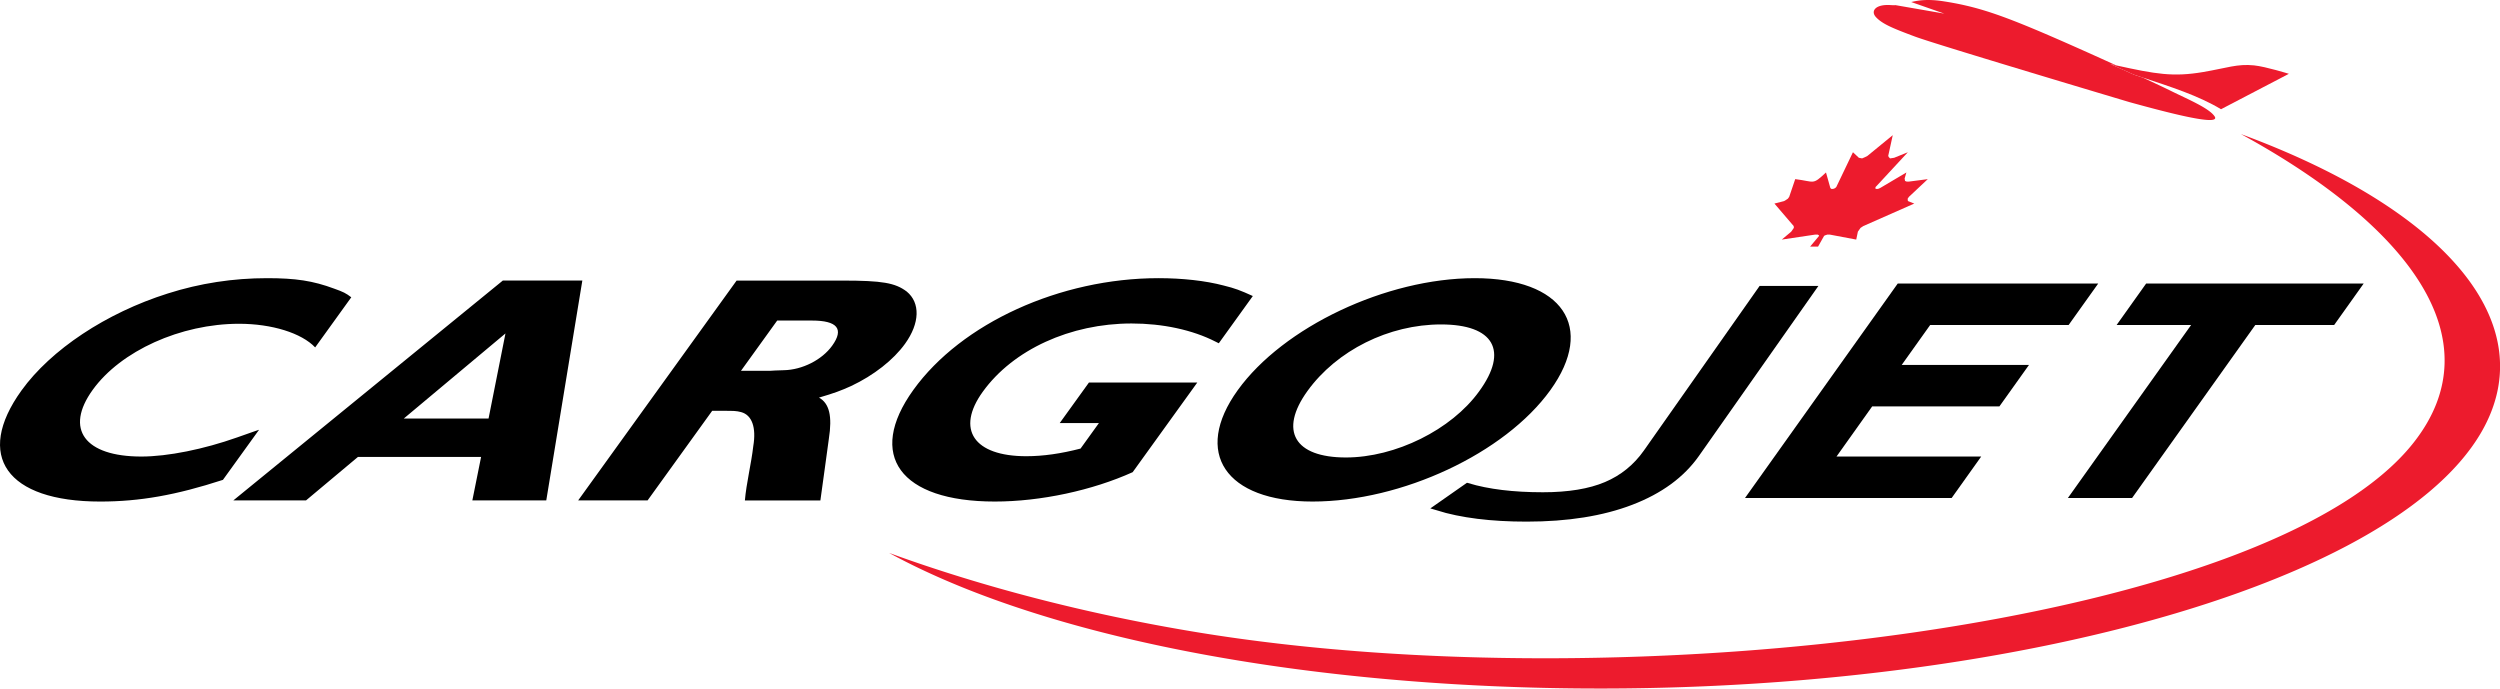 <svg viewBox="0 0 445.06 122.57" xmlns="http://www.w3.org/2000/svg"><path d="M398.95 23.875c29.928 16.364 45.18 36.539 30.75 54.901-25.487 32.44-139.58 46.479-216.69 33.762-19.648-3.235-38.285-8.112-54.735-14.107 21.825 11.96 57.12 20.724 100.28 23.349 84.085 5.114 166.12-15.02 183.25-44.958 10.987-19.204-6.346-39.487-42.847-52.947M337.46.917a7.917 7.917 0 01-.813-.005c-2.766-.212-3.688 1.056-2.676 2.144 1.168 1.26 3.177 2.048 6.967 3.466 3.774 1.408 38.167 11.662 38.167 11.662 5.589 1.538 13.351 3.601 14.946 3.112.286-.089.398-.25.237-.523-.899-1.482-4.896-3.146-7.586-4.478-1.024-.509-2.916-1.403-5.246-2.484-.524-.174-1.043-.343-1.552-.514l-4.199-1.889c.355.079.688.151 1.025.228-4.925-2.249-10.51-4.74-14.409-6.374-7.098-2.97-11.057-4.225-16.396-5.042-2.717-.414-4.357-.168-5.679.141l5.892 2.065L337.46.917" fill="#ED1B2D"/><path d="M379.9 13.296c.509.171 1.027.34 1.552.514 4.789 1.571 9.962 3.226 13.941 5.636l12.083-6.305s-4.068-1.273-6.188-1.501c-3.003-.312-4.855.468-9.098 1.187-5.337.902-8.419.365-15.465-1.191-.338-.076-.67-.148-1.025-.228l4.2 1.888" fill="#ED1B2D"/><path d="M45.453 76.732l-3.238 1.14c-5.926 2.101-12.352 3.404-17.044 3.404-10.108 0-13.708-4.889-8.669-11.871 4.997-6.932 15.662-11.765 26.056-11.765 5.832 0 11.123 1.648 13.548 4.207l6.43-8.922c-.956-.736-1.437-.966-3.021-1.531-3.818-1.421-6.905-1.873-11.961-1.873-6.046 0-11.971.905-17.69 2.728-10.964 3.46-20.798 9.995-26.04 17.266-8.388 11.649-2.646 19.773 14.008 19.773 7.043 0 13.484-1.137 21.854-3.861l6.433-8.919-.666.224m41.521-2.221H71.882l18.103-15.15-3.011 15.15m7.927-24.563h-5.388L41.538 89.086h12.94l9.249-7.744h21.92l-1.559 7.744H97.25l4.25-25.918 2.17-13.221h-8.769zm37.009 16.068l6.45-8.95h6.177c4.534 0 5.761 1.489 3.609 4.479-1.814 2.525-5.329 4.299-8.603 4.36l-1.557.054-.971.057h-5.105m14.138 23.07c.491-3.657 1.025-7.302 1.506-10.962.636-4.071.084-6.31-1.754-7.343 2.735-.802 3.816-1.203 5.728-2.064 4.025-1.899 7.524-4.646 9.592-7.521 2.643-3.668 2.737-7.286.299-9.295-2.047-1.549-4.342-1.953-11.46-1.953h-18.825l-28.21 39.139h12.359l6.146-8.523 5.356-7.43h1.797c2.154 0 2.443 0 3.355.228 1.925.523 2.729 2.701 2.16 6.09-.343 3.044-1.234 6.604-1.49 9.636h13.441zm47.812-20.99l-5.2 7.215h6.977l-3.273 4.546c-3.499.908-6.679 1.36-9.666 1.36-9.323 0-12.576-4.77-7.744-11.473 5.408-7.501 15.596-12.157 26.485-12.157 5.551 0 10.854 1.137 14.956 3.235l.58.288 6.057-8.41c-2.251-1.022-3.146-1.365-5.195-1.871-3.23-.856-7.381-1.309-11.585-1.309-17.504 0-35.09 8.01-43.645 19.884-8.396 11.641-2.376 19.883 14.486 19.883 8.186 0 17.376-1.99 24.55-5.229l11.506-15.963H193.86m69.45 1.591c-4.92 6.821-14.885 11.756-23.71 11.756-9.178 0-11.927-4.767-6.856-11.813 5.241-7.271 14.531-11.871 23.786-11.871 9.402 0 12.09 4.659 6.78 11.928m12.686-.223c8.104-11.253 2.2-19.942-13.453-19.942-15.733 0-34.089 8.689-42.198 19.942-8.024 11.138-2.192 19.824 13.323 19.824 15.868.001 34.221-8.574 42.328-19.824zm35.394 18.816h35.85l4.72-6.622H326.2l6.9-9.695h22.65l4.72-6.616h-22.66l5.61-7.872h24.65l4.72-6.614h-34.75z"/><path fill="none" stroke="#000" stroke-width=".764" d="M311.39 88.279h35.85l4.72-6.622H326.2l6.9-9.695h22.65l4.72-6.616h-22.66l5.61-7.872h24.65l4.72-6.614h-34.75z"/><path d="M368.87 88.279h10.49l21.94-30.805h14.04l4.71-6.614h-37.79l-4.71 6.614h13.26z"/><path fill="none" stroke="#000" stroke-width=".764" d="M368.87 88.279h10.49l21.94-30.805h14.04l4.71-6.614h-37.79l-4.71 6.614h13.26z"/><path d="M332.44 27.762l-.409.209-.534.228-.572-.11-1.056-.988-2.859 5.97-.082.182-.128.146-.125.098-.174.081-.161.049-.209.011-.126-.021-.089-.074-.082-.118-.762-2.722c-2.479 2.323-1.935 1.615-5.479 1.186l-1.068 3.146-.228.324-.48.325-.214.117-1.71.438 3.43 4.005.03.324-.155.223-.314.447-1.677 1.413 5.901-.882h.501l.184.112.059.103-1.607 1.919h1.416l1.078-1.919.207-.103.346-.112h.495l4.67.882.294-1.413.473-.67.493-.324 9.07-4.005-1.106-.438-.052-.117-.013-.325.228-.324 3.351-3.146-3.368.44h-.379l-.301-.115-.077-.438.314-1.073-4.593 2.722-.242.118-.192.074-.168.021-.185-.011-.103-.049-.053-.081.025-.098.059-.146.182-.182 5.53-5.97-2.44.988-.727.11-.217-.228-.112-.209.808-3.699-4.516 3.699" fill="#ED1B2D"/><path d="M313.55 51.476L293.125 80.53c-1.858 2.638-4.248 4.574-7.174 5.814-2.932 1.244-6.688 1.862-11.284 1.862-5.3 0-9.765-.544-13.407-1.636l-5.341 3.737c4.253 1.318 9.535 1.982 15.863 1.982 7.258 0 13.45-.988 18.59-2.959 5.143-1.971 9.007-4.8 11.604-8.487l20.64-29.368h-9.066z"/><path d="M313.55 51.476L293.125 80.53c-1.858 2.638-4.248 4.574-7.174 5.814-2.932 1.244-6.688 1.862-11.284 1.862-5.3 0-9.765-.544-13.407-1.636l-5.341 3.737c4.253 1.318 9.535 1.982 15.863 1.982 7.258 0 13.45-.988 18.59-2.959 5.143-1.971 9.007-4.8 11.604-8.487l20.64-29.368h-9.066z" fill="none" stroke="#000" stroke-width="1.146"/></svg>